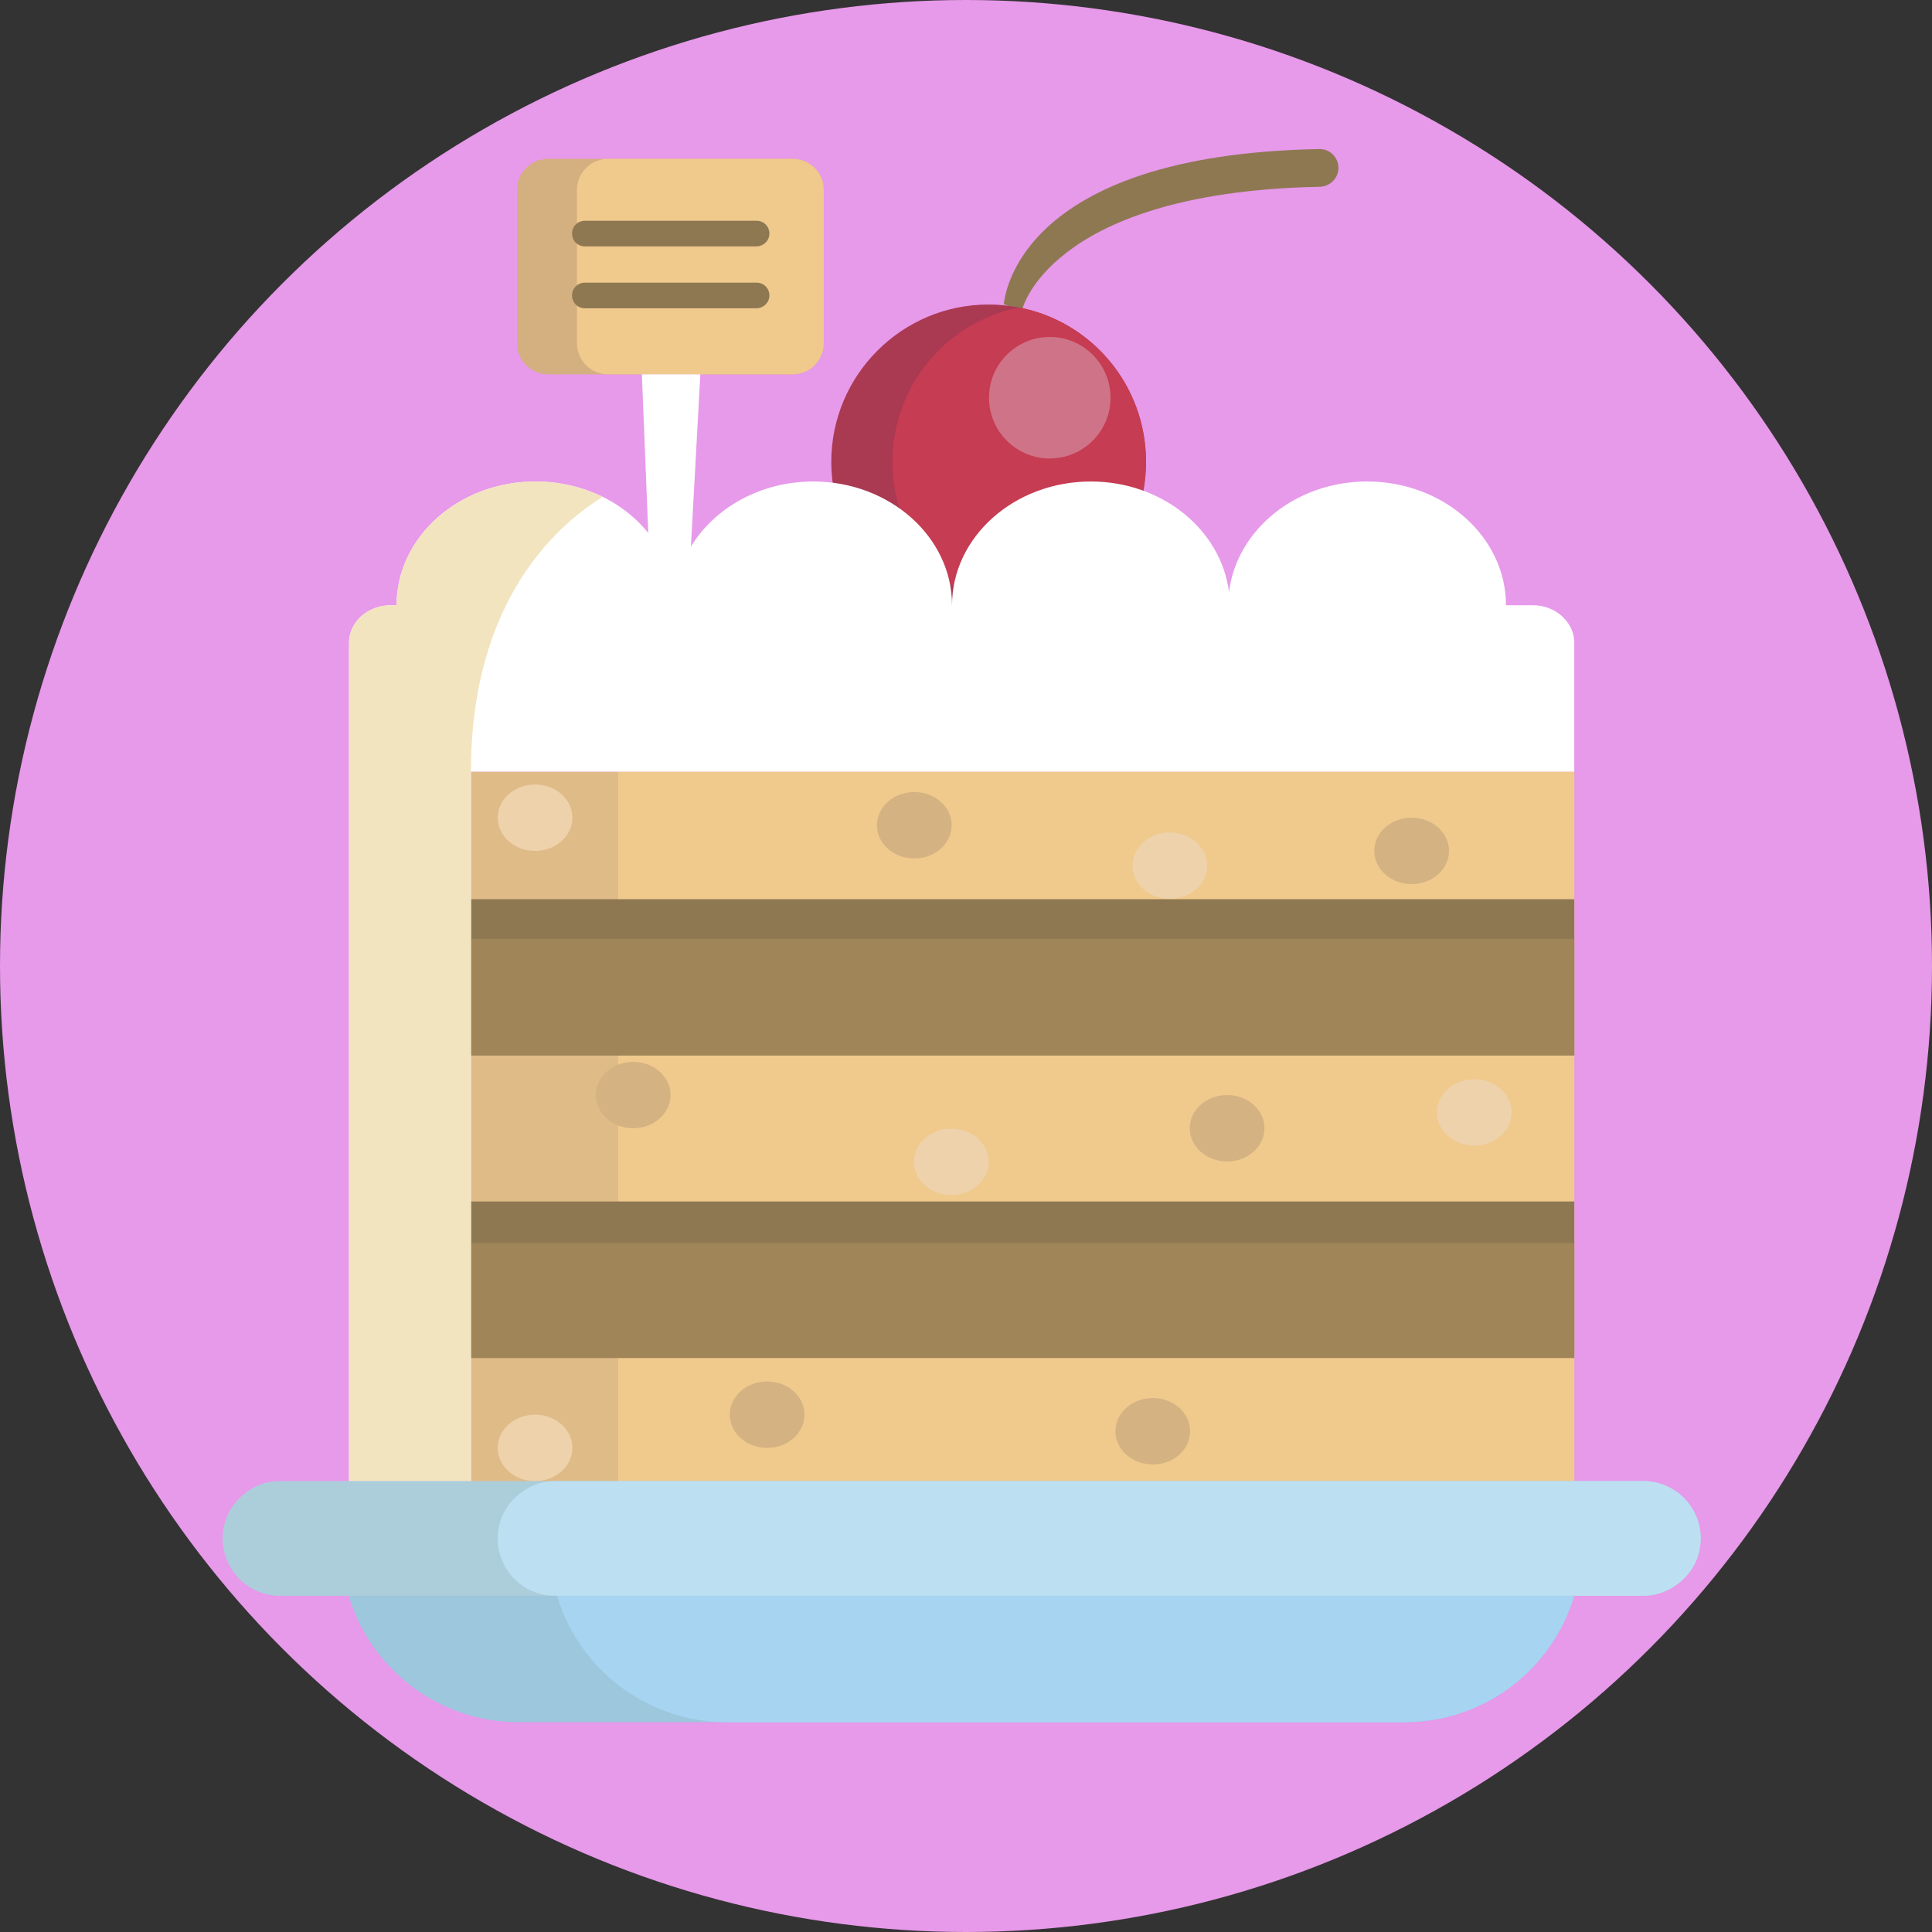 <?xml version="1.0" encoding="utf-8"?>
<!-- Generator: Adobe Illustrator 22.0.1, SVG Export Plug-In . SVG Version: 6.00 Build 0)  -->
<svg version="1.1" xmlns="http://www.w3.org/2000/svg" xmlns:xlink="http://www.w3.org/1999/xlink" x="0px" y="0px"
	 viewBox="0 0 512 512" style="enable-background:new 0 0 512 512;" xml:space="preserve">
<rect x="0" y="0" width="512" height="512" fill="#333333" stroke="none"/>
<style type="text/css">
	.st0{fill:#9AC6D1;}
	.st1{fill:#A58BFA;}
	.st2{fill:#A5E1FD;}
	.st3{fill:#E799EA;}
	.st4{fill:#E194AD;}
	.st5{fill:#D0FCC4;}
	.st6{fill:#EEC0C5;}
	.st7{fill:#A7D4F1;}
	.st8{fill:#78B8EA;}
	.st9{fill:#A198FB;}
	.st10{fill:#ECBFFB;}
	.st11{fill:#EFC7DA;}
	.st12{fill:#85B4FB;}
	.st13{fill:#EDFFAA;}
	.st14{fill:#C9A8FB;}
	.st15{fill:#E9A8A8;}
	.st16{fill:#88ADB7;}
	.st17{fill:#C4F8D6;}
	.st18{fill:#A35561;}
	.st19{fill:#C0E0DC;}
	.st20{fill:#D3FAF7;}
	.st21{fill:#D9B583;}
	.st22{fill:#F0C98D;}
	.st23{fill:#C3A27A;}
	.st24{fill:#B35E6D;}
	.st25{fill:#C56673;}
	.st26{fill:#F0DABA;}
	.st27{fill:#E7B673;}
	.st28{fill:#FBFBFB;}
	.st29{fill:#F3D5E2;}
	.st30{fill:#FFFFFF;}
	.st31{fill:#E0DEDE;}
	.st32{fill:#F1D7DF;}
	.st33{fill:#EED5E0;}
	.st34{fill:#C34261;}
	.st35{fill:#AF3952;}
	.st36{fill:#B33C56;}
	.st37{fill:#C63C52;}
	.st38{fill:#E1D7F7;}
	.st39{fill:#904F5D;}
	.st40{fill:#C47287;}
	.st41{fill:#B76274;}
	.st42{fill:#FFFFCF;}
	.st43{fill:#E3E2BC;}
	.st44{fill:#BBA1E9;}
	.st45{fill:#DCB886;}
	.st46{fill:#D5D4D4;}
	.st47{fill:#F5FFE1;}
	.st48{fill:#D2D6C8;}
	.st49{fill:#C1C4BB;}
	.st50{fill:#AE5C6A;}
	.st51{fill:#B05F72;}
	.st52{fill:#D2687C;}
	.st53{fill:#D1D6C5;}
	.st54{fill:#B64867;}
	.st55{fill:#CA4A68;}
	.st56{fill:#DC7486;}
	.st57{fill:#B69CE4;}
	.st58{fill:#544A30;}
	.st59{fill:#443D24;}
	.st60{fill:#DDC5AF;}
	.st61{fill:#F4D9BF;}
	.st62{fill:#D5CFF8;}
	.st63{fill:#D1DE96;}
	.st64{fill:#36301E;}
	.st65{fill:#D0D4C6;}
	.st66{fill:#F3FFDF;}
	.st67{fill:#C7A6F9;}
	.st68{fill:#B49AE2;}
	.st69{fill:#E6C2A3;}
	.st70{fill:#B56170;}
	.st71{fill:#915465;}
	.st72{fill:#A15969;}
	.st73{fill:#F4D944;}
	.st74{fill:#ECCBAE;}
	.st75{fill:#F5DBC1;}
	.st76{fill:#6EA9CD;}
	.st77{fill:#6FABCF;}
	.st78{fill:#90CAEA;}
	.st79{fill:#F3E7A8;}
	.st80{fill:#CACACA;}
	.st81{fill:#96651F;}
	.st82{fill:#A7711F;}
	.st83{fill:#B33A54;}
	.st84{fill:#BA8022;}
	.st85{fill:#BC7D25;}
	.st86{fill:#CC8A27;}
	.st87{fill:#DFAA58;}
	.st88{fill:#D99E3C;}
	.st89{fill:#C48B37;}
	.st90{fill:#E5A9BF;}
	.st91{fill:#E7B7C6;}
	.st92{fill:#C16B7F;}
	.st93{fill:#D67484;}
	.st94{fill:#AF667B;}
	.st95{fill:#BE6A7D;}
	.st96{fill:#D9B1B8;}
	.st97{fill:#B2939C;}
	.st98{fill:#C5A2AB;}
	.st99{fill:#C3B3DE;}
	.st100{fill:#D9C3F9;}
	.st101{fill:#DDAB8A;}
	.st102{fill:#DFC5AF;}
	.st103{fill:#CA9B81;}
	.st104{fill:#383220;}
	.st105{fill:#BEF2F8;}
	.st106{fill:#E8A327;}
	.st107{fill:#CEF1F8;}
	.st108{fill:#E299A6;}
	.st109{fill:#E6AFB9;}
	.st110{fill:#E2C8D4;}
	.st111{fill:#EBC8D8;}
	.st112{fill:#E299BD;}
	.st113{fill:#DEDEDE;}
	.st114{fill:#EAB9CF;}
	.st115{fill:none;stroke:#908E8F;stroke-width:8;stroke-linecap:round;stroke-miterlimit:10;}
	.st116{fill:#CC8DB1;}
	.st117{fill:#DBDBDB;}
	.st118{fill:#C7C7C7;}
	.st119{fill:#9FCD65;}
	.st120{fill:#98334C;}
	.st121{fill:#A7A6A6;}
	.st122{fill:#B9B9B9;}
	.st123{fill:#A2A2A2;}
	.st124{fill:#9C5667;}
	.st125{fill:#AE5D6C;}
	.st126{fill:#C36673;}
	.st127{fill:#7B7A7A;}
	.st128{fill:#C2BAB7;}
	.st129{fill:#AFE0EE;}
	.st130{fill:#E7B776;}
	.st131{fill:#564A2F;}
	.st132{fill:#615533;}
	.st133{fill:#9D7E75;}
	.st134{fill:#B3A5A2;}
	.st135{fill:#D8D7D7;}
	.st136{fill:#4C4429;}
	.st137{fill:#3D3622;}
	.st138{fill:#DBC3AD;}
	.st139{fill:#F2D7BD;}
	.st140{fill:#CED2C4;}
	.st141{fill:#F2FFDD;}
	.st142{fill:#C5A4F7;}
	.st143{fill:#B298E0;}
	.st144{fill:#9C5360;}
	.st145{fill:#D28492;}
	.st146{fill:#DEC340;}
	.st147{fill:#C3AB3A;}
	.st148{fill:#DABF3D;}
	.st149{fill:#B09C36;}
	.st150{fill:#CE87D5;}
	.st151{fill:#F1E081;}
	.st152{fill:#DFB67D;}
	.st153{fill:#C1AA3A;}
	.st154{fill:#D5BB3C;}
	.st155{fill:#DCDCDC;}
	.st156{fill:#D9C1AB;}
	.st157{fill:#F0D5BB;}
	.st158{fill:#CCD0C2;}
	.st159{fill:#F0FFDB;}
	.st160{fill:#C3A1F5;}
	.st161{fill:#B096DE;}
	.st162{fill:#C16673;}
	.st163{fill:#9A5360;}
	.st164{fill:#8E7852;}
	.st165{fill:#AA3952;}
	.st166{fill:#CF7488;}
	.st167{fill:#DFBB88;}
	.st168{fill:#9F8557;}
	.st169{fill:#D4B282;}
	.st170{fill:#EED2AB;}
	.st171{fill:#F2E4BF;}
	.st172{fill:#ACCEDB;}
	.st173{fill:#BCE0F2;}
	.st174{fill:#9CC7DD;}
	.st175{fill:#D4AF80;}
	.st176{fill:#A0A0A0;}
	.st177{fill:#878787;}
	.st178{fill:#D9D9D9;}
	.st179{fill:#C5C5C5;}
	.st180{fill:#9DCB65;}
	.st181{fill:#AD3952;}
	.st182{fill:#C43C52;}
	.st183{fill:#96334C;}
	.st184{fill:#A5A4A4;}
	.st185{fill:#B7B7B7;}
	.st186{fill:#9A5667;}
	.st187{fill:#AC5D6C;}
	.st188{fill:#DADADA;}
	.st189{fill:#D7BFA9;}
	.st190{fill:#EED3B9;}
	.st191{fill:#CACEC0;}
	.st192{fill:#EEFFD9;}
	.st193{fill:#C19FF3;}
	.st194{fill:#AE94DC;}
	.st195{fill:#BF6673;}
	.st196{fill:#985360;}
	.st197{fill:#86AAB2;}
	.st198{fill:#98C4CF;}
	.st199{fill:#80A2A7;}
	.st200{fill:#66989B;}
	.st201{fill:#72A8B2;}
	.st202{fill:#C7A172;}
	.st203{fill:#7EBABE;}
	.st204{fill:#99C4C9;}
	.st205{fill:#A391DE;}
	.st206{fill:#BBA1FB;}
	.st207{fill:#867FB6;}
	.st208{fill:#9387C7;}
	.st209{fill:#F0C9F6;}
	.st210{fill:#E5ACF0;}
	.st211{fill:#D3A2DF;}
	.st212{fill:#A49CD9;}
	.st213{fill:#C5B7F6;}
	.st214{fill:#D1D1D1;}
	.st215{fill:#C7859F;}
	.st216{fill:#E8B878;}
	.st217{fill:#EED5B1;}
	.st218{fill:#BA8020;}
	.st219{fill:#E8B95F;}
	.st220{fill:#B56376;}
	.st221{fill:#DABF3F;}
	.st222{fill:#F8F8F8;}
	.st223{fill:#DFBCE6;}
	.st224{fill:#C3A56D;}
	.st225{fill:#AE9466;}
	.st226{fill:#D5889A;}
	.st227{fill:#C1A27B;}
	.st228{fill:#ECCDD3;}
	.st229{fill:#D38ADA;}
	.st230{fill:#B3606F;}
	.st231{fill:#A15A6B;}
	.st232{fill:#DAB785;}
	.st233{fill:#E5A85B;}
	.st234{fill:#CC88A2;}
	.st235{fill:#D5D4D5;}
	.st236{fill:#B05F6D;}
	.st237{fill:#F2D744;}
	.st238{fill:#77B6E8;}
	.st239{fill:#6FA9CD;}
	.st240{fill:#8EC8E8;}
	.st241{fill:#F1E5A6;}
	.st242{fill:#A13856;}
	.st243{fill:#8E3251;}
	.st244{fill:#6BA3BE;}
	.st245{fill:#D9BD39;}
	.st246{fill:#D7BD3D;}
	.st247{fill:#ADD6E0;}
	.st248{fill:#CCEAF2;}
	.st249{fill:#EAC3D2;}
	.st250{fill:#736144;}
	.st251{fill:#D4D3D2;}
	.st252{fill:#89754F;}
	.st253{fill:#B05D6C;}
	.st254{fill:#F1E3F7;}
	.st255{fill:#817E7D;}
	.st256{fill:#DBD2D0;}
	.st257{fill:#DF92AB;}
	.st258{fill:#D28995;}
	.st259{fill:#D5BB3D;}
	.st260{fill:#D4D4D4;}
	.st261{fill:#D49125;}
	.st262{fill:#D58A97;}
	.st263{fill:#669699;}
	.st264{fill:#72A6B0;}
	.st265{fill:#3B5967;}
	.st266{fill:#BEE6FD;}
	.st267{fill:#B36376;}
	.st268{fill:#D08290;}
	.st269{fill:#D8BD3F;}
	.st270{fill:#F1D3E0;}
	.st271{fill:#F6F6F6;}
	.st272{fill:#D6A3AD;}
	.st273{fill:#94BD61;}
	.st274{fill:#CC8BA4;}
	.st275{fill:#DD90A9;}
	.st276{fill:#D5BDA7;}
	.st277{fill:#ECD1B7;}
	.st278{fill:#C8CCBE;}
	.st279{fill:#EDFFD7;}
	.st280{fill:#BF9DF1;}
	.st281{fill:#AC92DA;}
	.st282{fill:#BD6673;}
	.st283{fill:#D8D8D8;}
	.st284{fill:#85A8B0;}
	.st285{fill:#96C2CD;}
	.st286{fill:#EEC78B;}
	.st287{fill:#D7D7D7;}
	.st288{fill:#C3C3C3;}
	.st289{fill:#A3A2A2;}
	.st290{fill:#B5B5B5;}
	.st291{fill:#9E9E9E;}
	.st292{fill:#985667;}
	.st293{fill:#AA5D6C;}
	.st294{fill:#E4C0A1;}
	.st295{fill:#EAC9AC;}
	.st296{fill:#6EA7CB;}
	.st297{fill:#F9F9F9;}
	.st298{fill:#ECD3DE;}
	.st299{fill:#C7F6F8;}
	.st300{fill:#DEF4F8;}
	.st301{fill:#ADA7A6;}
	.st302{fill:#E0E0E0;}
	.st303{fill:#736F6D;}
	.st304{fill:#DBB684;}
	.st305{fill:#D395A0;}
	.st306{fill:#36515B;}
	.st307{fill:#62605E;}
	.st308{fill:#2C4046;}
	.st309{fill:#BFC2B9;}
	.st310{fill:#7FA0A5;}
	.st311{fill:#87ABB5;}
	.st312{fill:#DDB47D;}
	.st313{fill:#C59F72;}
	.st314{fill:#7DB8BC;}
	.st315{fill:#97C2C7;}
	.st316{fill:#9A835C;}
	.st317{fill:#AB9162;}
	.st318{fill:#B59A6A;}
	.st319{fill:#D1D0CF;}
	.st320{fill:#E0CEDD;}
	.st321{fill:#5C3D11;}
	.st322{fill:#704B12;}
	.st323{fill:#E1A3FB;}
	.st324{fill:#B09565;}
	.st325{fill:#70AACD;}
	.st326{fill:#D9D8D7;}
	.st327{fill:#DFC7B1;}
	.st328{fill:#90B7BE;}
	.st329{fill:#9E5667;}
	.st330{fill:#E7FB90;}
	.st331{fill:#D7D1FA;}
	.st332{fill:#87ACB4;}
	.st333{fill:#D4AF90;}
	.st334{fill:#D8B280;}
	.st335{fill:#8C4B57;}
	.st336{fill:#CCCCCC;}
	.st337{fill:#B25F6D;}
	.st338{fill:#F4D4B3;}
	.st339{fill:#FCE5C8;}
	.st340{fill:#5A8384;}
	.st341{fill:#CE8AA2;}
	.st342{fill:#D6D6D6;}
	.st343{fill:#D8BAC6;}
	.st344{fill:#DBB482;}
</style>
<g id="BULINE">
	<circle id="XMLID_1841_" class="st3" cx="256" cy="256" r="256"/>
</g>
<g id="Icons">
	<g id="XMLID_1484_">
		<g id="XMLID_1522_">
			<path id="XMLID_1523_" class="st164" d="M270.8,82.4l-4.8-1.8c0.3-1.6,3.3-39.6,83.6-41.1c2.8-0.1,5.1,2.2,5.1,5v0
				c0,2.7-2.2,4.9-4.9,5c-37.7,0.7-57.3,9.8-67.1,17.4C272.4,74.8,270.8,82.3,270.8,82.4z"/>
		</g>
		<g id="XMLID_1518_">
			<path id="XMLID_1521_" class="st165" d="M303.7,122.4c0,20.3-14.5,37.2-33.6,40.9c-2.6,0.5-5.3,0.8-8.1,0.8
				c-23,0-41.7-18.7-41.7-41.7c0-23,18.7-41.7,41.7-41.7c2.8,0,5.5,0.3,8.1,0.8C289.3,85.2,303.7,102.1,303.7,122.4z"/>
			<path id="XMLID_1520_" class="st37" d="M303.7,122.4c0,20.3-14.5,37.2-33.6,40.9c-19.2-3.8-33.6-20.7-33.6-40.9
				c0-20.3,14.5-37.2,33.6-40.9C289.3,85.2,303.7,102.1,303.7,122.4z"/>
			<circle id="XMLID_1519_" class="st166" cx="278.2" cy="105.4" r="16.1"/>
		</g>
		<g id="XMLID_1498_">
			<rect id="XMLID_1517_" x="124.8" y="204.5" class="st167" width="292.4" height="189.1"/>
			<rect id="XMLID_1516_" x="163.8" y="204.5" class="st22" width="253.4" height="189.1"/>
			<rect id="XMLID_1515_" x="124.8" y="238.3" class="st164" width="292.4" height="41.4"/>
			<rect id="XMLID_1514_" x="124.8" y="248.8" class="st168" width="292.4" height="30.8"/>
			<rect id="XMLID_1513_" x="124.8" y="318.4" class="st164" width="292.4" height="41.4"/>
			<rect id="XMLID_1512_" x="124.8" y="329.4" class="st168" width="292.4" height="30.5"/>
			<ellipse id="XMLID_1511_" class="st169" cx="242.3" cy="218.7" rx="9.9" ry="8.8"/>
			<ellipse id="XMLID_1510_" class="st169" cx="325.2" cy="299" rx="9.9" ry="8.8"/>
			<ellipse id="XMLID_1509_" class="st169" cx="167.8" cy="290.2" rx="9.9" ry="8.8"/>
			<ellipse id="XMLID_1508_" class="st169" cx="305.5" cy="379.3" rx="9.9" ry="8.8"/>
			<ellipse id="XMLID_1507_" class="st169" cx="203.3" cy="374.9" rx="9.9" ry="8.8"/>
			<ellipse id="XMLID_1506_" class="st169" cx="374.1" cy="225.5" rx="9.9" ry="8.8"/>
			<ellipse id="XMLID_1505_" class="st170" cx="390.7" cy="294.8" rx="9.9" ry="8.8"/>
			<ellipse id="XMLID_1504_" class="st170" cx="252.1" cy="307.9" rx="9.9" ry="8.8"/>
			<ellipse id="XMLID_1503_" class="st170" cx="141.8" cy="216.7" rx="9.9" ry="8.8"/>
			<ellipse id="XMLID_1502_" class="st170" cx="141.8" cy="383.7" rx="9.9" ry="8.8"/>
			<ellipse id="XMLID_1501_" class="st170" cx="310" cy="229.4" rx="9.9" ry="8.8"/>
			<path id="XMLID_1500_" class="st30" d="M417.2,170.3v34.2H124.8v188H92.5V170.3c0-5.5,5-9.9,11.1-9.9h1.5
				c0-18.1,16.5-32.8,36.8-32.8c6.5,0,12.6,1.5,17.9,4.1c11.3,5.6,18.9,16.4,18.9,28.7c0-18.1,16.5-32.8,36.8-32.8
				s36.8,14.7,36.8,32.8c0-18.1,16.5-32.8,36.8-32.8c18.9,0,34.5,12.8,36.6,29.3c2-16.4,17.6-29.3,36.6-29.3
				c20.3,0,36.8,14.7,36.8,32.8h7.3C412.2,160.4,417.2,164.9,417.2,170.3z"/>
			<path id="XMLID_1499_" class="st171" d="M159.7,131.7c-12.5,7.7-34.9,27.9-34.9,72.8v188H92.5V170.3c0-5.5,5-9.9,11.1-9.9h1.5
				c0-18.1,16.5-32.8,36.8-32.8C148.3,127.6,154.4,129.1,159.7,131.7z"/>
		</g>
		<path id="XMLID_1497_" class="st172" d="M450.7,407.7c0,4.2-1.7,8-4.5,10.7s-6.5,4.5-10.7,4.5H74.2c-8.4,0-15.2-6.8-15.2-15.2
			c0-4.2,1.7-8,4.5-10.7c2.8-2.8,6.5-4.5,10.7-4.5h361.3C443.9,392.5,450.7,399.3,450.7,407.7z"/>
		<path id="XMLID_1496_" class="st173" d="M450.7,407.7c0,4.2-1.7,8-4.5,10.7s-6.5,4.5-10.7,4.5H147.1c-8.4,0-15.2-6.8-15.2-15.2
			c0-4.2,1.7-8,4.5-10.7s6.5-4.5,10.7-4.5h288.3C443.9,392.5,450.7,399.3,450.7,407.7z"/>
		<path id="XMLID_1495_" class="st174" d="M417.2,422.9c-3,9.9-9,18.3-16.9,24.2c-7.9,5.9-17.7,9.3-28,9.3H137.4
			c-20.7,0-39-13.6-45-33.5H417.2z"/>
		<path id="XMLID_1494_" class="st7" d="M417.2,422.9c-3,9.9-9,18.3-16.9,24.2c-7.9,5.9-17.7,9.3-28,9.3H192.6
			c-20.7,0-39-13.6-45-33.5H417.2z"/>
		<g id="XMLID_1485_">
			<g id="XMLID_1487_">
				<path id="XMLID_1493_" class="st175" d="M218.3,50.3V91c0,4.5-3.7,8.2-8.2,8.2h-64.9c-4.5,0-8.2-3.7-8.2-8.2V50.3
					c0-4.5,3.7-8.2,8.2-8.2h64.9C214.7,42.1,218.3,45.8,218.3,50.3z"/>
				<path id="XMLID_1492_" class="st22" d="M218.3,50.3V91c0,4.5-3.7,8.2-8.2,8.2h-49c-4.5,0-8.2-3.7-8.2-8.2V50.3
					c0-4.5,3.7-8.2,8.2-8.2h49C214.7,42.1,218.3,45.8,218.3,50.3z"/>
				<g id="XMLID_1490_">
					<path id="XMLID_1491_" class="st164" d="M200.4,65.3H155c-1.9,0-3.4-1.5-3.4-3.4s1.5-3.4,3.4-3.4h45.5c1.9,0,3.4,1.5,3.4,3.4
						S202.3,65.3,200.4,65.3z"/>
				</g>
				<g id="XMLID_1488_">
					<path id="XMLID_1489_" class="st164" d="M200.4,81.7H155c-1.9,0-3.4-1.5-3.4-3.4s1.5-3.4,3.4-3.4h45.5c1.9,0,3.4,1.5,3.4,3.4
						S202.3,81.7,200.4,81.7z"/>
				</g>
			</g>
			<polygon id="XMLID_1486_" class="st30" points="181.8,168.6 172.9,168.6 170.1,99.2 185.6,99.2 			"/>
		</g>
	</g>
</g>
</svg>
